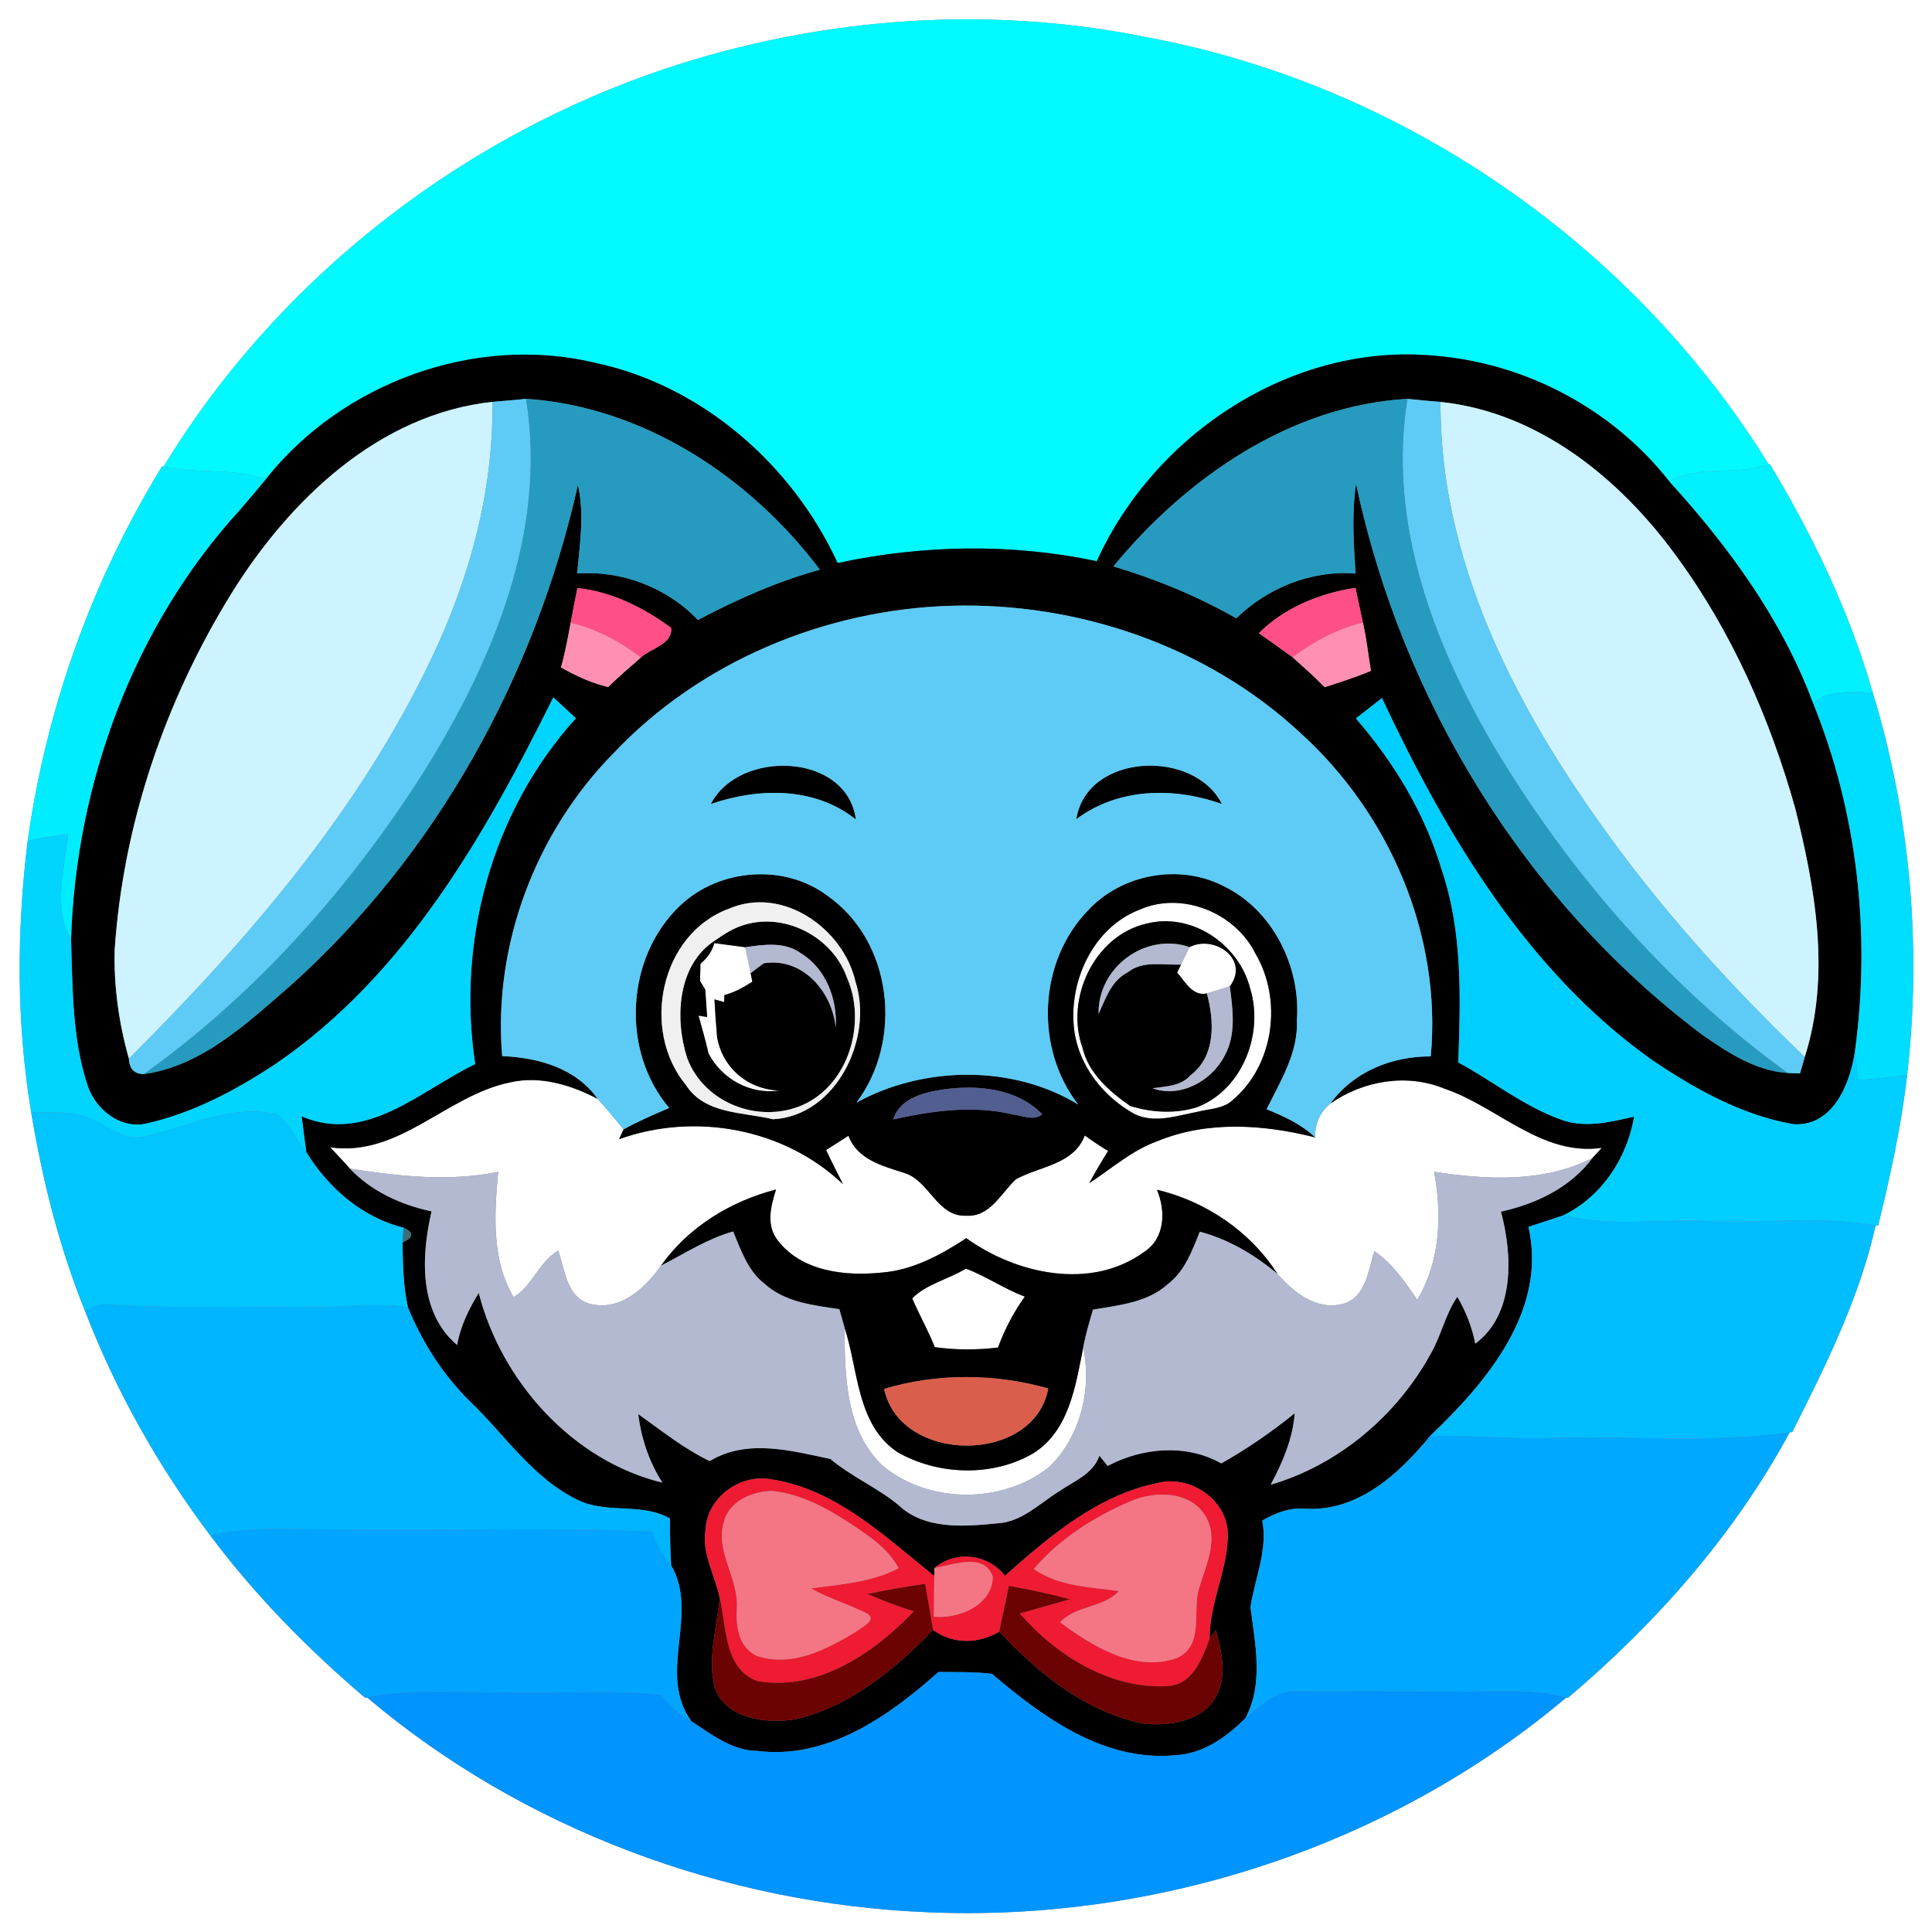 <?xml version="1.0" encoding="UTF-8" ?>
<!DOCTYPE svg PUBLIC "-//W3C//DTD SVG 1.1//EN" "http://www.w3.org/Graphics/SVG/1.1/DTD/svg11.dtd">
<svg width="250pt" height="250pt" viewBox="0 0 250 250" version="1.1" xmlns="http://www.w3.org/2000/svg">
<rect x="0" y="0" width="250" height="250" fill="#808080" stroke="none"/>
<g id="#ffffffff">
<path fill="#ffffff" opacity="1.00" d=" M 0.00 0.00 L 250.00 0.00 L 250.00 250.00 L 0.00 250.00 L 0.00 0.00 M 83.87 9.66 C 58.09 18.88 35.41 36.95 21.16 60.38 L 20.97 60.35 C 11.92 75.10 5.98 91.67 3.58 108.81 C 2.15 120.46 2.11 132.30 4.03 143.90 C 5.49 152.68 7.65 161.36 10.99 169.61 C 15.00 180.02 20.53 189.83 27.24 198.73 C 33.04 206.48 39.88 213.42 47.24 219.69 L 47.50 219.65 C 67.63 236.69 93.71 246.37 120.00 247.44 C 149.70 248.74 179.90 238.86 202.67 219.67 L 202.87 219.71 C 214.31 210.03 224.44 198.58 231.58 185.35 L 231.92 185.30 C 236.23 176.72 240.60 168.00 242.71 158.56 L 243.03 158.60 C 244.61 152.17 246.02 145.68 246.79 139.10 C 248.67 122.54 247.22 105.57 242.33 89.62 C 239.34 79.18 234.59 69.32 229.00 60.03 L 228.85 60.07 C 211.29 31.61 181.44 10.99 148.55 4.85 C 127.09 0.45 104.49 2.34 83.87 9.66 Z" />
<path fill="#ffffff" opacity="1.00" d=" M 147.49 117.70 C 152.95 115.29 159.84 118.11 162.44 123.37 C 165.98 129.35 164.88 137.79 159.52 142.34 C 158.30 143.50 156.52 143.46 154.99 143.86 C 152.32 144.36 149.46 145.41 146.83 144.17 C 142.79 141.94 139.61 137.96 139.00 133.29 C 138.22 127.09 141.40 120.02 147.49 117.70 M 148.34 119.52 C 141.56 121.08 137.80 129.29 140.09 135.62 C 140.86 138.91 143.59 141.25 146.24 143.11 C 149.03 143.98 152.17 144.16 154.98 143.24 C 160.80 140.94 163.56 133.71 161.77 127.91 C 160.33 122.21 154.21 118.00 148.34 119.52 Z" />
<path fill="#ffffff" opacity="1.00" d=" M 90.64 124.70 C 91.55 123.95 92.15 123.07 92.43 122.04 C 93.77 122.22 95.11 122.40 96.45 122.57 C 96.62 123.41 96.96 125.08 97.13 125.92 L 97.35 127.04 C 96.21 127.76 95.04 128.42 93.73 128.77 L 93.71 129.67 L 92.45 129.32 C 92.54 130.94 92.65 132.56 92.79 134.18 C 93.47 138.19 96.82 141.01 100.87 141.11 C 97.14 141.69 93.37 139.63 91.68 136.30 C 91.31 134.65 90.83 133.04 90.39 131.42 L 91.50 131.60 C 91.44 130.71 91.32 128.93 91.26 128.05 L 90.59 126.95 C 90.60 126.39 90.63 125.26 90.64 124.70 Z" />
<path fill="#ffffff" opacity="1.00" d=" M 153.92 122.55 C 157.19 120.90 161.76 124.17 159.14 127.63 C 158.40 127.86 156.91 128.32 156.17 128.55 C 154.29 128.96 153.35 126.98 152.32 125.86 L 152.82 124.81 C 153.09 124.25 153.64 123.11 153.92 122.55 Z" />
<path fill="#ffffff" opacity="1.00" d=" M 42.73 148.46 C 51.65 149.76 57.83 141.69 66.06 140.05 C 69.93 139.17 73.90 140.40 77.33 142.19 C 78.50 143.46 79.59 144.80 80.69 146.14 C 80.55 146.46 80.26 147.09 80.11 147.41 C 89.93 143.89 101.48 145.99 109.09 153.24 C 108.36 151.76 107.58 150.31 106.90 148.81 C 107.86 148.19 108.82 147.58 109.79 146.97 C 110.96 150.07 114.19 150.86 117.02 151.78 C 120.26 152.75 121.26 157.49 125.03 157.31 C 128.12 157.51 129.52 154.39 131.46 152.60 C 134.54 150.89 138.94 150.72 140.37 146.93 C 141.35 147.64 142.35 148.31 143.39 148.93 C 142.54 150.30 141.71 151.69 140.94 153.11 C 143.83 151.23 146.46 148.85 149.76 147.67 C 156.25 144.99 163.52 145.50 170.19 147.18 C 170.11 145.45 170.81 143.90 172.15 142.80 C 176.40 139.82 182.09 138.86 186.96 140.89 C 193.82 143.23 199.49 149.64 207.27 148.53 C 206.97 148.86 206.36 149.52 206.06 149.85 C 199.72 153.07 192.40 152.67 185.58 151.63 C 186.61 157.21 186.37 163.21 183.39 168.19 C 181.81 165.87 180.20 163.52 177.85 161.91 C 177.02 164.40 176.76 167.96 173.70 168.74 C 170.32 169.58 167.38 167.23 165.31 164.85 C 161.77 159.33 156.06 155.47 149.71 153.95 C 150.86 156.72 150.78 160.24 148.01 162.03 C 141.14 167.00 131.52 164.88 125.04 160.22 C 121.73 162.39 118.13 164.35 114.11 164.67 C 109.38 165.16 103.76 164.55 100.65 160.52 C 99.09 158.54 99.74 156.08 100.42 153.92 C 94.53 155.44 89.07 158.78 85.52 163.79 C 83.45 166.74 80.19 169.75 76.27 168.70 C 73.29 167.83 73.11 164.27 72.23 161.83 C 69.74 163.28 68.84 166.49 66.44 167.84 C 63.58 162.93 63.97 157.07 64.46 151.64 C 58.08 152.93 51.63 152.22 45.28 151.22 C 44.44 150.29 43.59 149.37 42.73 148.46 Z" />
<path fill="#ffffff" opacity="1.00" d=" M 118.04 168.01 C 119.79 166.20 122.75 165.52 124.99 164.16 C 127.63 165.15 129.96 166.80 132.61 167.78 C 131.16 169.81 130.00 172.03 129.14 174.37 C 126.42 174.70 123.67 174.70 120.96 174.32 C 120.11 172.16 118.95 170.14 118.04 168.01 Z" />
<path fill="#ffffff" opacity="1.00" d=" M 109.27 171.75 C 111.09 177.24 110.81 184.28 116.09 187.88 C 121.37 190.93 128.48 191.15 133.77 188.02 C 138.37 185.07 139.19 179.27 140.17 174.35 C 141.32 179.77 139.79 185.94 135.77 189.83 C 129.74 194.64 120.21 194.62 114.26 189.70 C 109.38 185.15 109.32 177.94 109.27 171.75 Z" />
</g>
<g id="#00faffff">
<path fill="#00faff" opacity="1.00" d=" M 83.87 9.66 C 104.49 2.34 127.09 0.45 148.55 4.85 C 181.44 10.99 211.29 31.61 228.85 60.07 C 224.67 61.61 219.99 60.10 215.99 62.27 C 208.66 52.95 197.44 46.98 185.62 46.03 C 167.28 44.31 149.40 56.11 141.92 72.62 C 130.88 70.28 119.41 70.50 108.39 72.85 C 102.52 60.12 90.82 49.87 76.97 46.94 C 61.47 43.24 44.27 49.53 34.42 61.98 C 30.13 60.53 25.54 61.35 21.16 60.38 C 35.41 36.95 58.09 18.88 83.87 9.66 Z" />
</g>
<g id="#000000ff">
<path fill="#000000" opacity="1.00" d=" M 34.42 61.98 C 44.27 49.53 61.47 43.24 76.97 46.94 C 90.82 49.87 102.52 60.12 108.39 72.85 C 119.41 70.50 130.88 70.28 141.92 72.62 C 149.40 56.11 167.28 44.31 185.62 46.03 C 197.44 46.98 208.66 52.95 215.99 62.27 C 223.72 70.75 230.58 80.16 234.62 90.99 C 240.36 105.17 242.10 120.83 240.04 135.97 C 239.43 140.20 237.19 145.87 232.00 145.46 C 225.38 144.30 219.34 140.92 213.82 137.20 C 197.58 125.70 187.14 108.01 178.82 90.33 C 177.69 91.20 176.57 92.08 175.45 92.96 C 180.42 98.70 184.42 105.32 186.58 112.63 C 189.27 120.61 189.00 129.17 188.70 137.48 C 193.16 139.88 197.17 143.16 201.98 144.87 C 205.06 146.03 208.38 145.18 211.46 144.49 C 210.52 149.89 207.31 154.79 202.33 157.25 C 200.82 157.78 199.30 158.25 197.78 158.75 C 200.27 169.57 192.32 178.90 185.05 185.82 C 181.09 190.68 175.71 195.62 168.98 195.23 C 166.93 195.03 165.08 195.76 163.34 196.75 C 164.07 200.61 162.39 204.20 161.81 207.93 C 162.40 212.70 163.55 217.83 161.16 222.33 C 158.66 224.81 155.64 226.98 151.98 227.13 C 142.83 227.96 134.97 222.23 128.38 216.61 C 126.09 216.29 123.76 216.40 121.44 216.35 C 115.03 222.06 107.08 227.70 98.01 226.57 C 94.71 226.53 92.07 224.44 89.45 222.72 C 84.98 216.50 90.54 208.86 86.84 202.54 C 86.72 200.52 86.69 198.51 86.69 196.49 C 83.03 194.41 78.59 195.93 74.84 194.13 C 68.95 191.33 65.35 185.67 60.76 181.29 C 57.28 177.85 54.61 173.65 52.77 169.13 C 52.18 166.38 52.12 163.57 52.09 160.77 C 53.55 160.11 53.59 159.48 52.22 158.86 C 46.85 157.54 42.49 153.72 39.64 149.09 C 39.41 147.55 39.24 146.00 39.03 144.45 C 47.42 148.08 54.46 141.05 61.49 137.69 C 59.07 121.79 63.65 104.93 74.52 92.94 C 73.55 92.04 72.58 91.14 71.60 90.24 C 62.76 108.05 52.43 126.25 35.62 137.70 C 30.51 141.08 24.95 144.04 18.92 145.39 C 15.59 146.13 12.41 143.60 11.37 140.56 C 9.31 134.44 9.41 127.89 9.19 121.52 C 9.85 101.28 17.29 81.03 31.02 66.00 C 32.17 64.68 33.30 63.33 34.42 61.98 M 29.95 76.79 C 21.38 90.67 15.94 106.59 14.84 122.90 C 14.71 127.65 15.39 132.42 16.68 136.99 C 16.73 138.31 17.38 138.97 18.62 138.99 C 26.19 137.92 32.01 132.36 37.56 127.56 C 56.48 110.61 69.25 87.44 74.78 62.75 C 75.65 66.51 75.03 70.41 74.68 74.21 C 80.47 73.79 86.30 76.02 90.31 80.22 C 95.35 77.57 100.58 75.23 106.09 73.72 C 97.11 61.77 83.26 52.60 68.07 51.61 C 66.62 51.76 65.17 51.89 63.72 52.00 C 48.99 53.60 37.45 64.72 29.95 76.79 M 144.07 73.29 C 149.60 74.94 154.95 77.15 159.97 80.00 C 164.07 76.05 169.69 73.76 175.41 74.22 C 175.16 70.35 174.90 66.46 175.47 62.61 C 181.42 90.58 197.24 116.54 220.15 133.81 C 223.50 136.15 227.12 138.57 231.32 138.84 C 231.72 138.86 232.52 138.89 232.92 138.90 C 233.07 138.37 233.38 137.31 233.53 136.78 C 236.90 126.24 234.92 115.02 232.29 104.56 C 229.02 92.97 224.10 81.75 216.95 72.01 C 209.69 61.98 199.10 53.33 186.40 52.01 C 184.97 51.90 183.54 51.76 182.12 51.61 C 166.91 52.50 153.52 61.84 144.07 73.29 M 74.72 76.09 C 74.41 77.58 74.11 79.08 73.84 80.59 C 73.48 82.52 73.13 84.46 72.59 86.36 C 74.51 87.46 76.53 88.38 78.68 88.91 C 80.06 87.58 81.49 86.33 82.93 85.08 C 84.23 83.88 87.04 83.38 86.85 81.25 C 83.28 78.62 79.18 76.56 74.72 76.09 M 162.89 81.93 C 164.35 82.97 165.81 83.99 167.26 85.05 C 168.67 86.31 170.09 87.56 171.41 88.92 C 173.43 88.28 175.44 87.63 177.40 86.81 C 177.05 84.73 176.84 82.63 176.36 80.57 C 176.03 79.06 175.71 77.56 175.40 76.06 C 170.81 76.76 166.21 78.61 162.89 81.93 M 79.42 97.44 C 69.32 107.67 63.78 122.29 64.98 136.66 C 69.63 136.85 74.51 138.20 77.33 142.19 C 73.90 140.40 69.93 139.17 66.06 140.05 C 57.83 141.69 51.65 149.76 42.73 148.46 C 43.59 149.37 44.44 150.29 45.28 151.22 C 48.09 154.18 51.91 155.91 55.85 156.75 C 54.49 162.54 54.18 169.85 59.15 174.04 C 59.58 171.61 60.66 169.39 61.95 167.30 C 64.88 178.75 74.08 189.02 85.71 191.85 C 83.99 189.16 82.97 186.14 82.59 182.98 C 85.59 185.12 88.49 187.45 91.83 189.06 C 96.69 186.14 102.33 187.71 107.46 188.79 C 110.18 191.08 113.50 192.48 116.24 194.73 C 119.63 197.98 124.75 197.54 129.06 197.12 C 132.24 196.94 134.49 194.56 137.04 192.98 C 138.96 191.66 141.44 190.75 142.27 188.36 C 142.53 188.70 143.06 189.36 143.33 189.69 C 147.83 187.31 153.48 186.80 158.03 189.36 C 161.39 187.48 164.55 185.28 167.54 182.87 C 167.29 186.18 165.97 189.23 164.43 192.12 C 173.27 189.53 180.82 183.11 185.20 175.05 C 186.52 172.72 187.04 170.02 188.58 167.81 C 189.68 169.69 190.49 171.72 190.90 173.87 C 196.04 170.06 195.73 162.40 194.22 156.78 C 198.76 155.80 203.23 153.65 206.06 149.85 C 206.36 149.52 206.97 148.86 207.27 148.53 C 199.49 149.64 193.82 143.23 186.96 140.89 C 182.09 138.86 176.40 139.82 172.15 142.80 C 175.17 138.65 180.10 136.68 185.14 136.70 C 186.59 121.05 179.81 105.25 168.22 94.80 C 156.14 83.58 139.43 77.90 123.04 78.39 C 106.80 78.88 90.63 85.57 79.42 97.44 M 91.30 197.90 C 90.78 201.04 92.53 203.84 93.14 206.82 C 92.73 210.65 91.53 214.59 92.49 218.42 C 93.99 222.47 99.15 223.06 102.87 222.49 C 109.96 220.86 115.78 216.02 120.75 210.92 C 123.30 212.79 126.64 212.74 129.30 211.13 C 134.38 216.56 140.57 221.58 148.03 223.05 C 151.36 223.38 155.65 222.73 157.39 219.48 C 158.82 216.80 158.07 213.71 157.33 210.96 L 156.52 212.04 C 156.50 207.54 158.72 203.44 158.87 199.01 C 159.16 194.37 154.31 190.85 149.94 191.87 C 142.11 193.40 135.84 198.77 130.04 203.90 C 127.82 201.07 123.70 200.58 120.92 202.90 L 120.90 203.94 C 114.55 198.88 108.26 192.74 99.90 191.44 C 95.85 190.62 91.52 193.73 91.30 197.90 Z" />
<path fill="#000000" opacity="1.00" d=" M 91.98 104.04 C 95.63 96.92 109.61 97.37 110.75 106.04 C 105.39 101.77 98.16 101.93 91.98 104.04 Z" />
<path fill="#000000" opacity="1.00" d=" M 139.27 106.00 C 140.63 97.41 154.52 96.87 158.12 104.04 C 151.90 101.83 144.74 101.92 139.27 106.00 Z" />
<path fill="#000000" opacity="1.00" d=" M 88.07 117.12 C 93.11 112.38 101.49 111.72 107.06 115.90 C 115.50 121.79 116.92 134.60 110.82 142.68 C 119.46 137.92 131.02 137.74 139.51 142.92 C 133.86 135.62 134.35 124.46 140.78 117.81 C 145.11 113.11 152.59 111.72 158.29 114.64 C 164.67 117.70 168.32 125.05 167.82 131.99 C 168.01 136.22 165.69 139.89 163.90 143.54 C 166.15 144.45 168.40 145.48 170.19 147.18 C 163.52 145.50 156.25 144.99 149.76 147.67 C 146.46 148.85 143.83 151.23 140.94 153.11 C 141.71 151.69 142.54 150.30 143.39 148.93 C 142.35 148.31 141.35 147.64 140.37 146.93 C 138.94 150.72 134.54 150.89 131.46 152.60 C 129.52 154.39 128.12 157.51 125.03 157.31 C 121.26 157.49 120.26 152.75 117.02 151.78 C 114.19 150.86 110.96 150.07 109.79 146.97 C 108.82 147.58 107.86 148.19 106.90 148.81 C 107.58 150.31 108.36 151.76 109.09 153.24 C 101.48 145.99 89.93 143.89 80.11 147.41 C 80.26 147.09 80.55 146.46 80.69 146.14 C 82.60 145.09 84.59 144.22 86.59 143.37 C 80.28 135.92 80.97 123.80 88.07 117.12 M 94.34 117.58 C 85.43 120.84 82.88 133.29 88.76 140.40 C 91.20 144.21 96.12 143.88 100.02 144.83 C 108.21 144.41 113.05 134.35 110.71 127.07 C 109.15 120.15 101.28 114.60 94.34 117.58 M 147.49 117.70 C 141.40 120.02 138.22 127.09 139.00 133.29 C 139.61 137.96 142.79 141.94 146.83 144.17 C 149.46 145.41 152.32 144.36 154.99 143.86 C 156.52 143.46 158.30 143.50 159.52 142.34 C 164.88 137.79 165.98 129.35 162.44 123.37 C 159.84 118.11 152.95 115.29 147.49 117.70 M 115.59 144.85 C 120.66 143.73 125.96 142.98 131.09 144.22 C 132.33 144.34 133.74 145.11 134.86 144.18 C 131.55 140.79 126.43 140.35 121.97 140.99 C 119.48 141.38 116.44 142.11 115.59 144.85 Z" />
<path fill="#000000" opacity="1.00" d=" M 96.46 119.63 C 101.76 118.11 107.74 121.32 109.58 126.46 C 112.17 132.28 109.88 140.31 103.86 142.99 C 98.23 145.46 91.10 142.77 88.92 136.91 C 87.28 131.85 87.63 124.85 92.53 121.69 C 93.74 120.84 95.02 120.02 96.46 119.63 M 96.45 122.57 C 95.11 122.40 93.77 122.22 92.43 122.04 C 92.15 123.07 91.55 123.95 90.64 124.70 C 90.63 125.26 90.60 126.39 90.59 126.95 L 91.26 128.05 C 91.32 128.93 91.44 130.71 91.50 131.60 L 90.39 131.42 C 90.83 133.04 91.31 134.65 91.68 136.30 C 93.37 139.63 97.14 141.69 100.87 141.11 C 96.82 141.01 93.47 138.19 92.79 134.18 C 92.65 132.56 92.54 130.94 92.45 129.32 L 93.71 129.67 L 93.73 128.77 C 95.04 128.42 96.21 127.76 97.35 127.04 L 97.13 125.92 C 97.55 125.61 98.39 124.97 98.82 124.65 C 103.84 123.84 107.66 128.29 108.14 132.93 C 108.37 129.26 106.85 125.29 103.61 123.34 C 101.53 121.83 98.82 122.22 96.45 122.57 Z" />
<path fill="#000000" opacity="1.00" d=" M 148.34 119.52 C 154.21 118.00 160.33 122.21 161.77 127.91 C 163.56 133.71 160.80 140.94 154.98 143.24 C 152.17 144.16 149.03 143.98 146.24 143.11 C 143.59 141.25 140.86 138.91 140.09 135.62 C 137.80 129.29 141.56 121.08 148.34 119.52 M 142.16 131.21 C 143.06 129.19 143.82 126.90 145.92 125.82 C 147.90 124.24 150.50 124.91 152.82 124.81 L 152.32 125.86 C 153.35 126.98 154.29 128.96 156.17 128.55 C 157.14 132.12 157.35 136.66 154.05 139.14 C 152.78 140.57 150.87 140.57 149.13 140.82 C 152.72 142.13 156.82 139.87 158.47 136.60 C 160.00 133.84 159.51 130.60 159.14 127.63 C 161.76 124.17 157.19 120.90 153.92 122.55 C 148.18 120.61 142.03 125.20 142.16 131.21 Z" />
<path fill="#000000" opacity="1.00" d=" M 85.52 163.79 C 89.07 158.78 94.53 155.44 100.42 153.92 C 99.74 156.08 99.09 158.54 100.65 160.52 C 103.76 164.55 109.38 165.16 114.11 164.67 C 118.13 164.35 121.73 162.39 125.04 160.22 C 131.52 164.88 141.14 167.00 148.01 162.03 C 150.78 160.24 150.86 156.72 149.71 153.95 C 156.06 155.47 161.77 159.33 165.31 164.85 C 162.36 162.37 159.00 160.38 155.25 159.38 C 154.27 161.83 153.32 164.48 151.14 166.15 C 148.49 168.56 144.80 168.89 141.43 169.47 C 140.96 171.08 140.48 172.69 140.17 174.35 C 139.19 179.27 138.37 185.07 133.77 188.02 C 128.48 191.15 121.37 190.93 116.09 187.88 C 110.81 184.28 111.09 177.24 109.27 171.75 C 109.11 171.17 108.77 169.99 108.61 169.41 C 105.23 168.90 101.55 168.52 98.91 166.10 C 96.76 164.43 95.87 161.77 94.87 159.35 C 91.52 160.30 88.59 162.21 85.52 163.79 M 118.04 168.01 C 118.95 170.14 120.11 172.16 120.96 174.32 C 123.67 174.70 126.42 174.70 129.14 174.37 C 130.00 172.03 131.16 169.81 132.61 167.78 C 129.96 166.80 127.63 165.15 124.99 164.16 C 122.75 165.52 119.79 166.20 118.04 168.01 M 114.41 179.72 C 116.42 189.47 133.82 189.56 135.65 179.67 C 128.78 177.72 121.26 177.66 114.41 179.72 Z" />
</g>
<g id="#ccf3ffff">
<path fill="#ccf3ff" opacity="1.00" d=" M 29.95 76.79 C 37.45 64.72 48.99 53.60 63.72 52.00 C 63.87 63.43 60.82 74.69 55.94 84.97 C 46.59 104.80 32.09 121.62 16.68 136.99 C 15.39 132.42 14.71 127.65 14.84 122.90 C 15.94 106.59 21.38 90.67 29.95 76.79 Z" />
<path fill="#ccf3ff" opacity="1.00" d=" M 186.40 52.01 C 199.10 53.33 209.69 61.98 216.95 72.01 C 224.10 81.75 229.02 92.97 232.29 104.56 C 234.92 115.02 236.90 126.24 233.53 136.78 C 225.46 129.05 217.84 120.83 211.04 111.96 C 197.84 94.67 186.30 74.38 186.40 52.01 Z" />
</g>
<g id="#5dcbf5ff">
<path fill="#5dcbf5" opacity="1.00" d=" M 63.72 52.00 C 65.17 51.89 66.62 51.76 68.07 51.61 C 70.85 68.74 63.79 85.55 54.90 99.80 C 45.31 114.90 33.20 128.56 18.62 138.99 C 17.38 138.97 16.73 138.31 16.68 136.99 C 32.09 121.62 46.59 104.80 55.94 84.97 C 60.82 74.69 63.87 63.43 63.72 52.00 Z" />
<path fill="#5dcbf5" opacity="1.00" d=" M 182.12 51.61 C 183.54 51.76 184.97 51.90 186.40 52.01 C 186.30 74.38 197.84 94.67 211.04 111.96 C 217.84 120.83 225.46 129.05 233.53 136.78 C 233.38 137.31 233.07 138.37 232.92 138.90 C 232.52 138.89 231.72 138.86 231.32 138.84 C 216.06 127.82 203.46 113.35 193.73 97.29 C 185.61 83.66 179.51 67.72 182.12 51.61 Z" />
<path fill="#5dcbf5" opacity="1.00" d=" M 79.42 97.44 C 90.63 85.57 106.80 78.88 123.04 78.39 C 139.43 77.90 156.14 83.58 168.22 94.80 C 179.81 105.25 186.59 121.05 185.14 136.70 C 180.10 136.68 175.17 138.65 172.15 142.80 C 170.81 143.90 170.11 145.45 170.19 147.18 C 168.40 145.48 166.15 144.45 163.90 143.54 C 165.69 139.89 168.01 136.22 167.82 131.99 C 168.32 125.05 164.67 117.70 158.29 114.64 C 152.59 111.72 145.11 113.11 140.78 117.81 C 134.35 124.46 133.86 135.62 139.51 142.92 C 131.02 137.74 119.46 137.92 110.82 142.68 C 116.92 134.60 115.50 121.79 107.06 115.90 C 101.49 111.72 93.11 112.38 88.07 117.12 C 80.97 123.80 80.28 135.92 86.59 143.37 C 84.59 144.22 82.60 145.09 80.69 146.14 C 79.59 144.80 78.50 143.46 77.33 142.19 C 74.51 138.20 69.63 136.85 64.98 136.66 C 63.78 122.29 69.32 107.67 79.42 97.44 M 91.98 104.04 C 98.16 101.93 105.39 101.77 110.75 106.04 C 109.61 97.37 95.63 96.92 91.98 104.04 M 139.27 106.00 C 144.74 101.92 151.90 101.83 158.12 104.04 C 154.52 96.87 140.63 97.41 139.27 106.00 Z" />
</g>
<g id="#269bbfff">
<path fill="#269bbf" opacity="1.00" d=" M 68.07 51.61 C 83.26 52.60 97.11 61.77 106.09 73.72 C 100.58 75.23 95.35 77.57 90.31 80.22 C 86.30 76.02 80.47 73.79 74.68 74.21 C 75.03 70.41 75.65 66.51 74.78 62.75 C 69.25 87.44 56.48 110.61 37.56 127.56 C 32.01 132.36 26.19 137.92 18.62 138.99 C 33.20 128.56 45.31 114.90 54.90 99.80 C 63.79 85.55 70.85 68.74 68.07 51.61 Z" />
<path fill="#269bbf" opacity="1.00" d=" M 144.07 73.29 C 153.52 61.84 166.91 52.50 182.12 51.61 C 179.51 67.72 185.61 83.66 193.73 97.29 C 203.46 113.35 216.06 127.82 231.32 138.84 C 227.12 138.57 223.50 136.15 220.15 133.81 C 197.24 116.54 181.42 90.58 175.47 62.61 C 174.90 66.46 175.16 70.35 175.41 74.22 C 169.69 73.76 164.07 76.05 159.97 80.00 C 154.95 77.15 149.60 74.94 144.07 73.29 Z" />
</g>
<g id="#00edffff">
<path fill="#00edff" opacity="1.00" d=" M 20.97 60.35 L 21.16 60.38 C 25.54 61.35 30.13 60.53 34.42 61.98 C 33.30 63.33 32.17 64.68 31.02 66.00 C 17.29 81.03 9.85 101.28 9.19 121.52 C 6.78 117.29 8.40 112.46 8.80 107.95 C 7.05 108.17 5.29 108.36 3.58 108.81 C 5.98 91.67 11.92 75.10 20.97 60.35 Z" />
</g>
<g id="#00f0ffff">
<path fill="#00f0ff" opacity="1.00" d=" M 228.85 60.07 L 229.00 60.03 C 234.59 69.32 239.34 79.18 242.33 89.62 C 239.71 89.58 236.80 89.15 234.62 90.99 C 230.58 80.16 223.72 70.75 215.99 62.27 C 219.99 60.10 224.67 61.61 228.85 60.07 Z" />
</g>
<g id="#ff4f87ff">
<path fill="#ff4f87" opacity="1.00" d=" M 74.72 76.09 C 79.18 76.56 83.28 78.62 86.85 81.25 C 87.04 83.38 84.23 83.88 82.93 85.08 C 80.22 83.00 77.18 81.39 73.84 80.59 C 74.11 79.08 74.41 77.58 74.72 76.09 Z" />
<path fill="#ff4f87" opacity="1.00" d=" M 162.89 81.93 C 166.21 78.61 170.81 76.76 175.40 76.06 C 175.71 77.56 176.03 79.06 176.36 80.57 C 173.01 81.35 170.00 83.02 167.26 85.05 C 165.81 83.99 164.35 82.97 162.89 81.93 Z" />
</g>
<g id="#ff90b3ff">
<path fill="#ff90b3" opacity="1.00" d=" M 73.84 80.59 C 77.18 81.39 80.22 83.00 82.93 85.08 C 81.49 86.33 80.06 87.58 78.68 88.91 C 76.53 88.38 74.51 87.46 72.59 86.36 C 73.13 84.46 73.48 82.52 73.84 80.59 Z" />
<path fill="#ff90b3" opacity="1.00" d=" M 167.26 85.05 C 170.00 83.02 173.01 81.35 176.36 80.57 C 176.84 82.63 177.05 84.73 177.40 86.81 C 175.44 87.63 173.43 88.28 171.41 88.92 C 170.09 87.56 168.67 86.31 167.26 85.05 Z" />
</g>
<g id="#00deffff">
<path fill="#00deff" opacity="1.00" d=" M 234.62 90.99 C 236.80 89.15 239.71 89.58 242.33 89.62 C 247.22 105.57 248.67 122.54 246.79 139.10 C 244.68 139.39 242.57 139.63 240.45 139.77 C 240.30 138.50 240.14 137.23 240.04 135.97 C 242.10 120.83 240.36 105.17 234.62 90.99 Z" />
</g>
<g id="#00d4ffff">
<path fill="#00d4ff" opacity="1.00" d=" M 35.62 137.70 C 52.43 126.25 62.76 108.05 71.60 90.24 C 72.58 91.14 73.55 92.04 74.52 92.94 C 63.65 104.93 59.07 121.79 61.49 137.69 C 54.46 141.05 47.42 148.08 39.03 144.45 C 39.24 146.00 39.41 147.55 39.64 149.09 C 38.33 147.52 37.48 145.48 35.88 144.21 C 30.02 142.79 24.53 145.74 18.97 147.02 C 16.43 147.73 14.28 145.97 12.13 144.96 C 9.66 143.60 6.73 144.06 4.03 143.90 C 2.11 132.30 2.15 120.46 3.58 108.81 C 5.29 108.36 7.05 108.17 8.80 107.95 C 8.40 112.46 6.78 117.29 9.19 121.52 C 9.41 127.89 9.31 134.44 11.37 140.56 C 12.41 143.60 15.59 146.13 18.92 145.39 C 24.95 144.04 30.51 141.08 35.62 137.70 Z" />
</g>
<g id="#00ceffff">
<path fill="#00ceff" opacity="1.00" d=" M 175.45 92.96 C 176.57 92.08 177.69 91.20 178.82 90.33 C 187.14 108.01 197.58 125.70 213.82 137.20 C 219.34 140.92 225.38 144.30 232.00 145.46 C 237.19 145.87 239.43 140.20 240.04 135.97 C 240.14 137.23 240.30 138.50 240.45 139.77 C 242.57 139.63 244.68 139.39 246.79 139.10 C 246.02 145.68 244.61 152.17 243.03 158.60 L 242.71 158.56 C 235.55 157.32 228.27 158.32 221.05 158.00 C 214.81 157.71 208.46 158.80 202.33 157.25 C 207.31 154.79 210.52 149.89 211.46 144.49 C 208.38 145.18 205.06 146.03 201.98 144.87 C 197.17 143.16 193.16 139.88 188.70 137.48 C 189.00 129.17 189.27 120.61 186.58 112.63 C 184.42 105.32 180.42 98.70 175.45 92.96 Z" />
</g>
<g id="#f1f0f0ff">
<path fill="#f1f0f0" opacity="1.00" d=" M 94.34 117.58 C 101.28 114.60 109.15 120.15 110.71 127.07 C 113.05 134.35 108.21 144.41 100.02 144.83 C 96.12 143.88 91.20 144.21 88.76 140.40 C 82.88 133.29 85.43 120.84 94.34 117.58 M 96.46 119.63 C 95.02 120.02 93.74 120.84 92.53 121.69 C 87.63 124.85 87.28 131.85 88.92 136.91 C 91.10 142.77 98.23 145.46 103.86 142.99 C 109.88 140.31 112.17 132.28 109.58 126.46 C 107.74 121.32 101.76 118.11 96.46 119.63 Z" />
</g>
<g id="#b2b9d1ff">
<path fill="#b2b9d1" opacity="1.00" d=" M 96.45 122.57 C 98.82 122.22 101.53 121.83 103.61 123.34 C 106.85 125.29 108.37 129.26 108.14 132.93 C 107.66 128.29 103.84 123.84 98.82 124.65 C 98.39 124.97 97.55 125.61 97.13 125.92 C 96.96 125.08 96.62 123.41 96.45 122.57 Z" />
<path fill="#b2b9d1" opacity="1.00" d=" M 142.16 131.21 C 142.03 125.20 148.18 120.61 153.92 122.55 C 153.64 123.11 153.09 124.25 152.82 124.81 C 150.50 124.91 147.90 124.24 145.92 125.82 C 143.82 126.90 143.06 129.19 142.16 131.21 Z" />
<path fill="#b2b9d1" opacity="1.00" d=" M 156.17 128.55 C 156.91 128.32 158.40 127.86 159.14 127.63 C 159.51 130.60 160.00 133.84 158.47 136.60 C 156.82 139.87 152.72 142.13 149.13 140.82 C 150.87 140.57 152.78 140.57 154.05 139.14 C 157.35 136.66 157.14 132.12 156.17 128.55 Z" />
<path fill="#b2b9d1" opacity="1.00" d=" M 185.58 151.63 C 192.40 152.67 199.72 153.07 206.06 149.85 C 203.23 153.65 198.76 155.80 194.22 156.78 C 195.73 162.40 196.04 170.06 190.90 173.87 C 190.49 171.72 189.68 169.69 188.58 167.81 C 187.04 170.02 186.52 172.72 185.20 175.05 C 180.82 183.11 173.27 189.53 164.43 192.12 C 165.97 189.23 167.29 186.18 167.54 182.87 C 164.55 185.28 161.39 187.48 158.03 189.36 C 153.48 186.80 147.83 187.31 143.33 189.69 C 143.06 189.36 142.53 188.70 142.27 188.36 C 141.44 190.75 138.96 191.66 137.04 192.98 C 134.49 194.56 132.24 196.94 129.06 197.12 C 124.75 197.54 119.63 197.98 116.24 194.73 C 113.50 192.48 110.18 191.08 107.46 188.79 C 102.33 187.71 96.69 186.14 91.83 189.06 C 88.49 187.45 85.59 185.12 82.59 182.98 C 82.97 186.14 83.99 189.16 85.71 191.85 C 74.08 189.02 64.88 178.75 61.95 167.30 C 60.66 169.39 59.58 171.61 59.15 174.04 C 54.18 169.85 54.49 162.54 55.85 156.75 C 51.91 155.91 48.09 154.18 45.28 151.22 C 51.63 152.22 58.08 152.93 64.46 151.64 C 63.97 157.07 63.58 162.93 66.44 167.84 C 68.84 166.49 69.74 163.28 72.23 161.83 C 73.11 164.27 73.29 167.83 76.27 168.70 C 80.19 169.75 83.45 166.74 85.52 163.79 C 88.59 162.21 91.52 160.30 94.87 159.35 C 95.87 161.77 96.76 164.43 98.91 166.10 C 101.55 168.52 105.23 168.90 108.61 169.41 C 108.77 169.99 109.11 171.17 109.27 171.75 C 109.32 177.94 109.38 185.15 114.26 189.70 C 120.21 194.62 129.74 194.64 135.77 189.83 C 139.79 185.94 141.32 179.77 140.17 174.35 C 140.48 172.69 140.96 171.08 141.43 169.47 C 144.80 168.89 148.49 168.56 151.14 166.15 C 153.32 164.48 154.27 161.83 155.25 159.38 C 159.00 160.38 162.36 162.37 165.31 164.85 C 167.38 167.23 170.32 169.58 173.70 168.74 C 176.76 167.96 177.02 164.40 177.85 161.91 C 180.20 163.52 181.81 165.87 183.39 168.19 C 186.37 163.21 186.61 157.21 185.58 151.63 Z" />
</g>
<g id="#525e8fff">
<path fill="#525e8f" opacity="1.00" d=" M 115.59 144.85 C 116.44 142.11 119.48 141.38 121.97 140.99 C 126.43 140.35 131.55 140.79 134.86 144.18 C 133.74 145.11 132.33 144.34 131.09 144.22 C 125.96 142.98 120.66 143.73 115.59 144.85 Z" />
</g>
<g id="#00c5ffff">
<path fill="#00c5ff" opacity="1.00" d=" M 4.03 143.90 C 6.73 144.06 9.66 143.60 12.13 144.96 C 14.28 145.97 16.43 147.73 18.97 147.02 C 24.53 145.74 30.02 142.79 35.88 144.21 C 37.48 145.48 38.33 147.52 39.64 149.09 C 42.49 153.72 46.85 157.54 52.22 158.86 C 52.19 159.34 52.12 160.29 52.09 160.77 C 52.12 163.57 52.18 166.38 52.77 169.13 C 48.51 168.51 44.23 169.29 39.96 169.13 C 31.36 168.94 22.76 169.38 14.17 168.81 C 13.02 168.57 12.00 169.15 10.99 169.61 C 7.65 161.36 5.49 152.68 4.03 143.90 Z" />
</g>
<g id="#00bdffff">
<path fill="#00bdff" opacity="1.00" d=" M 197.78 158.75 C 199.30 158.25 200.82 157.78 202.33 157.25 C 208.46 158.80 214.81 157.71 221.05 158.00 C 228.27 158.32 235.55 157.32 242.71 158.56 C 240.60 168.00 236.23 176.72 231.92 185.30 L 231.58 185.35 C 221.43 186.76 211.16 185.81 200.96 186.06 C 195.65 186.31 190.36 185.65 185.05 185.82 C 192.32 178.90 200.27 169.57 197.78 158.75 Z" />
</g>
<g id="#3c6f7bff">
<path fill="#3c6f7b" opacity="1.00" d=" M 52.22 158.86 C 53.59 159.48 53.55 160.11 52.09 160.77 C 52.12 160.29 52.19 159.34 52.22 158.86 Z" />
</g>
<g id="#00b5ffff">
<path fill="#00b5ff" opacity="1.00" d=" M 10.99 169.61 C 12.00 169.15 13.02 168.57 14.17 168.81 C 22.76 169.38 31.36 168.94 39.96 169.13 C 44.23 169.29 48.51 168.51 52.77 169.13 C 54.61 173.65 57.28 177.85 60.76 181.29 C 65.35 185.67 68.95 191.33 74.84 194.13 C 78.59 195.93 83.03 194.41 86.69 196.49 C 86.69 198.51 86.72 200.52 86.84 202.54 C 85.74 201.25 84.93 199.76 84.36 198.18 C 70.61 197.60 56.81 198.13 43.04 197.91 C 37.77 197.97 32.42 197.45 27.24 198.73 C 20.53 189.83 15.00 180.02 10.99 169.61 Z" />
</g>
<g id="#d95f4cff">
<path fill="#d95f4c" opacity="1.00" d=" M 114.41 179.72 C 121.26 177.66 128.78 177.72 135.65 179.67 C 133.82 189.56 116.42 189.47 114.41 179.72 Z" />
</g>
<g id="#00a9ffff">
<path fill="#00a9ff" opacity="1.00" d=" M 185.05 185.82 C 190.36 185.65 195.65 186.31 200.96 186.06 C 211.16 185.81 221.43 186.76 231.58 185.35 C 224.44 198.58 214.31 210.03 202.87 219.71 L 202.67 219.67 C 197.86 218.39 192.86 218.99 187.95 218.89 C 181.30 218.89 174.64 218.86 167.99 218.86 C 165.19 218.58 163.14 220.72 161.16 222.33 C 163.55 217.83 162.40 212.70 161.81 207.93 C 162.39 204.20 164.07 200.61 163.34 196.75 C 165.08 195.76 166.93 195.03 168.98 195.23 C 175.71 195.62 181.09 190.68 185.05 185.82 Z" />
</g>
<g id="#ee1b32ff">
<path fill="#ee1b32" opacity="1.00" d=" M 91.30 197.90 C 91.52 193.73 95.85 190.62 99.90 191.44 C 108.26 192.74 114.55 198.88 120.90 203.94 C 120.88 205.69 120.84 207.44 120.84 209.20 C 124.08 209.50 128.39 207.75 128.47 204.03 C 127.36 200.82 123.32 202.51 120.92 202.90 C 123.70 200.58 127.82 201.07 130.04 203.90 C 135.84 198.77 142.11 193.40 149.94 191.87 C 154.31 190.85 159.16 194.37 158.87 199.01 C 158.72 203.44 156.50 207.54 156.52 212.04 C 155.54 214.68 154.33 218.06 150.97 218.19 C 143.60 218.58 136.63 214.17 131.95 208.78 C 134.11 208.17 136.27 207.57 138.43 206.94 C 135.83 206.24 133.20 205.68 130.55 205.22 C 130.13 207.19 129.71 209.16 129.30 211.13 C 126.64 212.74 123.30 212.79 120.75 210.92 C 120.41 208.93 120.05 206.94 119.71 204.95 C 117.21 205.31 114.73 205.74 112.26 206.26 C 114.22 207.11 116.21 207.86 118.24 208.51 C 113.12 213.90 105.83 218.88 98.03 217.54 C 93.67 215.98 94.03 210.55 93.14 206.82 C 92.53 203.84 90.78 201.04 91.30 197.90 M 93.65 196.98 C 92.55 200.80 95.56 204.21 95.35 208.00 C 95.21 210.35 95.50 213.06 97.87 214.25 C 102.49 215.85 107.22 213.34 111.07 210.95 C 111.64 210.44 113.48 209.66 112.25 208.82 C 109.87 207.61 107.28 206.86 104.95 205.54 C 108.79 205.00 112.78 204.78 116.28 202.92 C 114.89 200.31 112.35 198.69 109.96 197.09 C 106.93 195.13 103.64 193.32 99.99 192.94 C 97.38 192.93 94.34 194.22 93.65 196.98 M 146.25 194.27 C 141.57 196.30 137.10 199.11 133.77 203.03 C 136.98 205.28 141.03 205.36 144.78 205.88 C 142.79 208.09 139.23 207.70 137.18 209.93 C 141.42 213.06 147.01 216.52 152.41 214.50 C 155.67 212.89 154.42 208.88 155.02 206.02 C 155.86 202.86 157.86 199.32 155.97 196.14 C 153.96 192.88 149.41 192.91 146.25 194.27 Z" />
</g>
<g id="#f47684ff">
<path fill="#f47684" opacity="1.00" d=" M 93.65 196.98 C 94.34 194.22 97.38 192.93 99.99 192.94 C 103.64 193.32 106.93 195.13 109.96 197.09 C 112.35 198.69 114.89 200.31 116.28 202.92 C 112.78 204.78 108.79 205.00 104.95 205.54 C 107.28 206.86 109.87 207.61 112.25 208.82 C 113.48 209.66 111.64 210.44 111.07 210.95 C 107.22 213.34 102.49 215.85 97.87 214.25 C 95.50 213.06 95.21 210.35 95.35 208.00 C 95.56 204.21 92.55 200.80 93.65 196.98 Z" />
<path fill="#f47684" opacity="1.00" d=" M 146.25 194.27 C 149.41 192.91 153.96 192.88 155.97 196.14 C 157.86 199.32 155.86 202.86 155.02 206.02 C 154.42 208.88 155.67 212.89 152.41 214.50 C 147.01 216.52 141.42 213.06 137.18 209.93 C 139.23 207.70 142.79 208.09 144.78 205.88 C 141.03 205.36 136.98 205.28 133.77 203.03 C 137.10 199.11 141.57 196.30 146.25 194.27 Z" />
<path fill="#f47684" opacity="1.00" d=" M 120.92 202.90 C 123.32 202.51 127.36 200.82 128.47 204.03 C 128.39 207.75 124.08 209.50 120.84 209.20 C 120.84 207.44 120.88 205.69 120.90 203.94 L 120.92 202.90 Z" />
</g>
<g id="#00a5ffff">
<path fill="#00a5ff" opacity="1.00" d=" M 27.24 198.73 C 32.42 197.45 37.77 197.97 43.04 197.91 C 56.81 198.13 70.61 197.60 84.36 198.18 C 84.93 199.76 85.74 201.25 86.84 202.54 C 90.54 208.86 84.98 216.50 89.45 222.72 C 87.85 221.97 86.64 220.70 85.57 219.32 C 79.07 218.65 72.53 219.17 66.01 219.02 C 59.84 219.06 53.60 218.47 47.50 219.65 L 47.24 219.69 C 39.88 213.42 33.04 206.48 27.24 198.73 Z" />
</g>
<g id="#6b0303ff">
<path fill="#6b0303" opacity="1.00" d=" M 112.26 206.26 C 114.73 205.74 117.21 205.31 119.71 204.95 C 120.05 206.94 120.41 208.93 120.75 210.92 C 115.78 216.02 109.96 220.86 102.87 222.49 C 99.15 223.06 93.99 222.47 92.49 218.42 C 91.53 214.59 92.73 210.65 93.14 206.82 C 94.03 210.55 93.67 215.98 98.03 217.54 C 105.83 218.88 113.12 213.90 118.24 208.51 C 116.21 207.86 114.22 207.11 112.26 206.26 Z" />
<path fill="#6b0303" opacity="1.00" d=" M 130.55 205.22 C 133.20 205.68 135.83 206.24 138.43 206.94 C 136.27 207.57 134.11 208.17 131.95 208.78 C 136.63 214.17 143.60 218.58 150.97 218.19 C 154.33 218.06 155.54 214.68 156.52 212.04 L 157.33 210.96 C 158.07 213.71 158.82 216.80 157.39 219.48 C 155.65 222.73 151.36 223.38 148.03 223.05 C 140.57 221.58 134.38 216.56 129.30 211.13 C 129.71 209.16 130.13 207.19 130.55 205.22 Z" />
</g>
<g id="#0094ffff">
<path fill="#0094ff" opacity="1.00" d=" M 121.44 216.35 C 123.76 216.40 126.09 216.29 128.38 216.61 C 134.97 222.23 142.83 227.96 151.98 227.13 C 155.64 226.98 158.66 224.81 161.16 222.33 C 163.14 220.72 165.19 218.58 167.99 218.86 C 174.64 218.86 181.30 218.89 187.95 218.89 C 192.86 218.99 197.86 218.39 202.67 219.67 C 179.90 238.86 149.70 248.74 120.00 247.44 C 93.71 246.37 67.63 236.69 47.50 219.65 C 53.60 218.47 59.84 219.06 66.01 219.02 C 72.53 219.17 79.07 218.65 85.57 219.32 C 86.64 220.70 87.85 221.97 89.45 222.72 C 92.07 224.44 94.71 226.53 98.01 226.57 C 107.08 227.70 115.03 222.06 121.44 216.35 Z" />
</g>
</svg>
